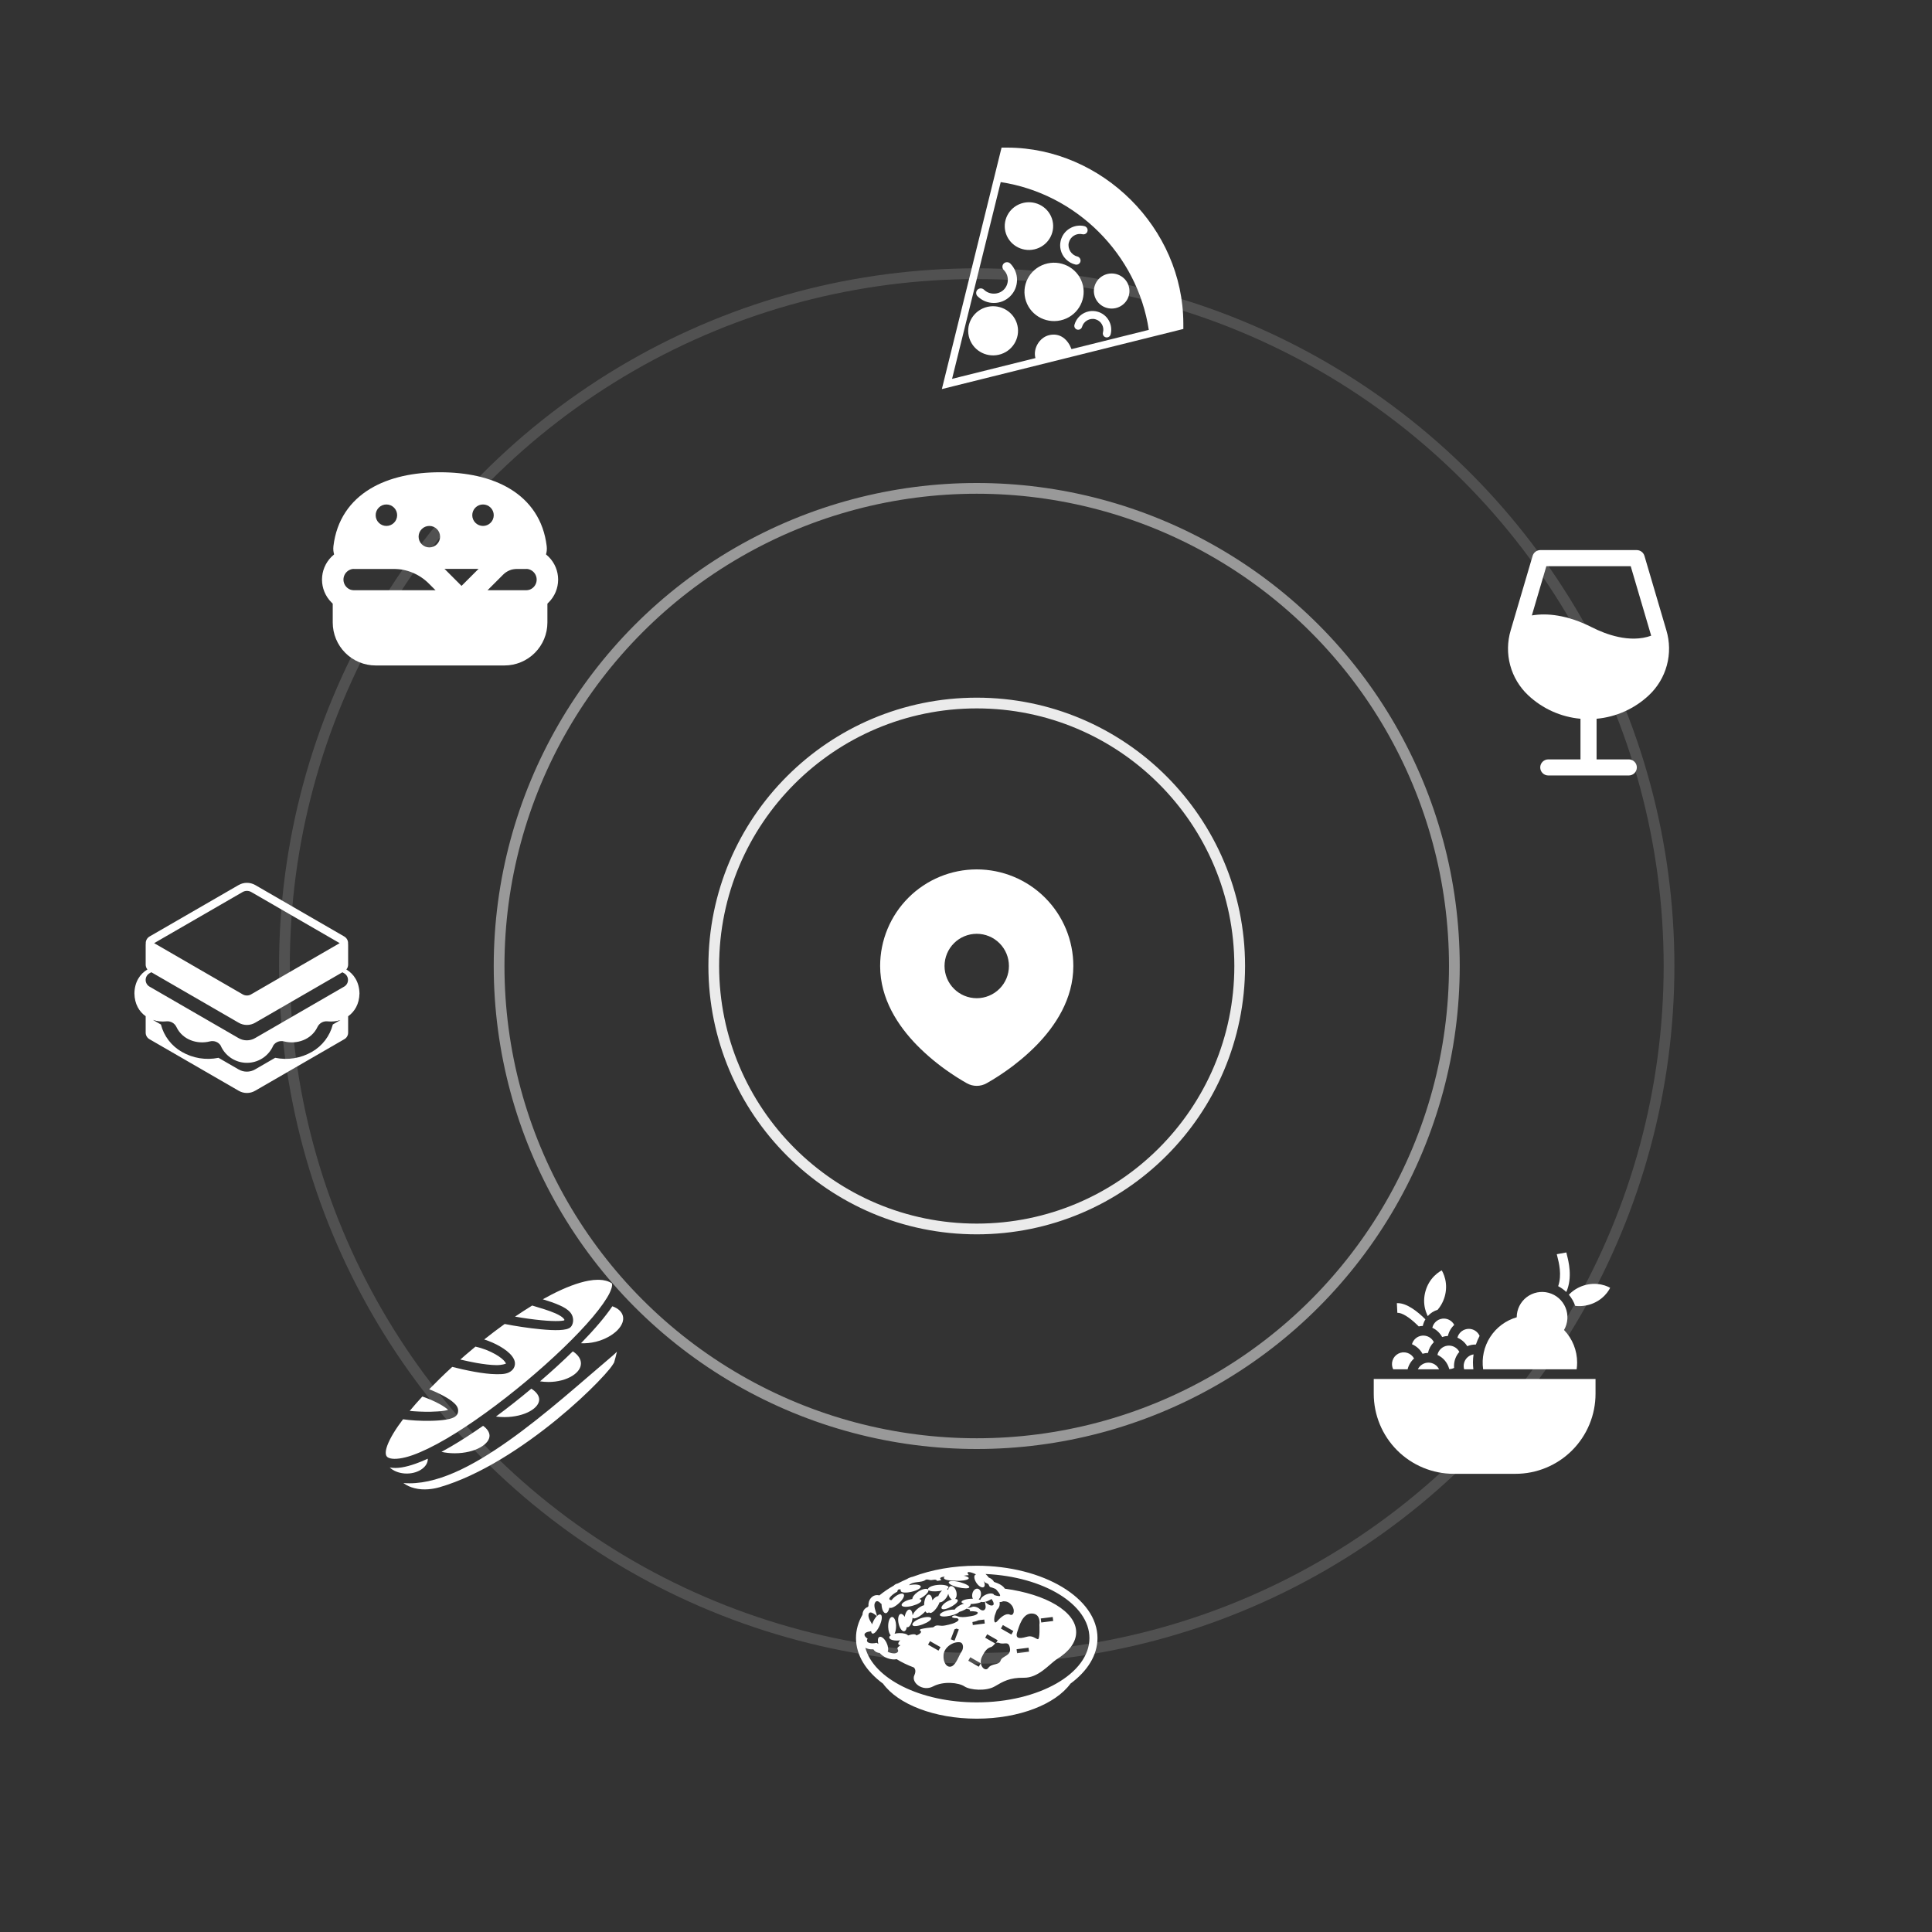 <svg width="180" height="180" viewBox="0 0 180 180" fill="none" xmlns="http://www.w3.org/2000/svg">
<rect x="0" y="0" width="180" height="180" fill="#333333" stroke="none"/>
<circle cx="91" cy="90" r="24.5" stroke="white" stroke-opacity="0.9"/>
<circle cx="91" cy="90" r="64.5" stroke="white" stroke-opacity="0.15"/>
<circle cx="91" cy="90" r="44.5" stroke="white" stroke-opacity="0.5"/>
<path d="M43 56L46.172 52.828C46.703 52.298 47.422 52 48.172 52H49C49.53 52 50.039 52.211 50.414 52.586C50.789 52.961 51 53.47 51 54C51 54.53 50.789 55.039 50.414 55.414C50.039 55.789 49.53 56 49 56H33C32.47 56 31.961 55.789 31.586 55.414C31.211 55.039 31 54.53 31 54C31 53.47 31.211 52.961 31.586 52.586C31.961 52.211 32.47 52 33 52H36.657C38.157 52 39.596 52.596 40.657 53.657L43 56Z" stroke="white" stroke-width="2" stroke-linecap="round" stroke-linejoin="round"/>
<path d="M32 56H50V58C50 58.796 49.684 59.559 49.121 60.121C48.559 60.684 47.796 61 47 61H35C34.204 61 33.441 60.684 32.879 60.121C32.316 59.559 32 58.796 32 58V56Z" fill="white" stroke="white" stroke-width="2" stroke-linecap="round" stroke-linejoin="round"/>
<path fill-rule="evenodd" clip-rule="evenodd" d="M34.467 45.554C36.27 44.457 38.58 44 41 44C43.42 44 45.73 44.457 47.533 45.554C49.377 46.675 50.642 48.44 50.935 50.882C51.082 52.106 50.067 53 49 53H33C31.933 53 30.918 52.106 31.065 50.882C31.358 48.44 32.623 46.675 34.467 45.554ZM36 47C35.735 47 35.48 47.105 35.293 47.293C35.105 47.48 35 47.735 35 48C35 48.265 35.105 48.52 35.293 48.707C35.48 48.895 35.735 49 36 49C36.265 49 36.521 48.895 36.708 48.707C36.896 48.52 37.001 48.265 37.001 48C37.001 47.735 36.896 47.48 36.708 47.293C36.521 47.105 36.265 47 36 47ZM44 48C44 47.735 44.105 47.48 44.293 47.293C44.48 47.105 44.735 47 45 47C45.265 47 45.521 47.105 45.708 47.293C45.896 47.48 46.001 47.735 46.001 48C46.001 48.265 45.896 48.52 45.708 48.707C45.521 48.895 45.266 49 45.001 49C44.736 49 44.48 48.895 44.293 48.707C44.105 48.52 44 48.265 44 48ZM40 49C39.735 49 39.48 49.105 39.293 49.293C39.105 49.48 39 49.735 39 50C39 50.265 39.105 50.52 39.293 50.707C39.48 50.895 39.735 51 40 51H40.001C40.266 51 40.521 50.895 40.708 50.707C40.896 50.52 41.001 50.265 41.001 50C41.001 49.735 40.896 49.48 40.708 49.293C40.521 49.105 40.266 49 40.001 49H40Z" fill="white"/>
<path d="M32.075 87.252L23.773 82.453C23.293 82.183 22.707 82.183 22.227 82.46L13.932 87.252C13.81 87.323 13.712 87.429 13.65 87.556C13.588 87.683 13.565 87.825 13.585 87.965H13.572V89.87C13.572 90.031 13.627 90.192 13.735 90.322C13.044 90.736 12.54 91.48 12.523 92.555C12.538 93.542 12.966 94.25 13.572 94.68V96.207C13.572 96.448 13.693 96.688 13.932 96.823L22.235 101.622C22.707 101.9 23.3 101.9 23.773 101.622L32.075 96.823C32.315 96.688 32.435 96.448 32.435 96.207V94.683C33.042 94.254 33.473 93.544 33.492 92.555C33.468 91.483 32.962 90.739 32.27 90.325C32.377 90.197 32.435 90.036 32.435 89.87V87.965H32.424C32.443 87.825 32.42 87.683 32.358 87.556C32.296 87.429 32.197 87.323 32.075 87.252ZM14.361 87.871L22.603 83.109C22.85 82.966 23.151 82.965 23.401 83.104L31.647 87.871L23.397 92.641L23.393 92.644C23.154 92.783 22.853 92.783 22.614 92.644L14.361 87.871ZM14.098 90.58L22.235 95.285C22.707 95.562 23.3 95.562 23.773 95.285L31.902 90.585L32.068 90.68C32.54 90.957 32.54 91.64 32.068 91.918L23.765 96.718C23.293 96.995 22.7 96.995 22.227 96.718L13.925 91.918C13.817 91.854 13.727 91.764 13.665 91.655C13.603 91.547 13.57 91.424 13.57 91.299C13.57 91.174 13.603 91.051 13.665 90.942C13.727 90.834 13.817 90.743 13.925 90.68L14.098 90.58ZM14.248 95.022C14.648 95.156 15.073 95.203 15.492 95.157C15.89 95.112 16.265 95.323 16.438 95.683C17 96.875 18.372 97.325 19.55 97.025C19.94 96.927 20.345 97.078 20.555 97.407C20.747 97.855 21.059 98.242 21.455 98.525C21.852 98.808 22.319 98.977 22.805 99.013H22.812C22.872 99.02 22.933 99.02 23 99.02H23.015C23.075 99.02 23.135 99.02 23.203 99.013H23.21C23.696 98.977 24.163 98.808 24.56 98.525C24.956 98.242 25.268 97.855 25.46 97.407C25.67 97.078 26.075 96.927 26.465 97.025C27.635 97.325 29.015 96.875 29.578 95.683C29.75 95.323 30.125 95.112 30.523 95.157C30.924 95.2 31.331 95.16 31.716 95.037L31.008 95.448C30.871 95.982 30.628 96.483 30.293 96.922C29.959 97.36 29.539 97.727 29.06 98C28.025 98.597 26.808 98.793 25.638 98.552L23.765 99.635C23.293 99.912 22.7 99.912 22.227 99.635L20.356 98.553C19.188 98.793 17.973 98.596 16.94 98C16.461 97.728 16.042 97.362 15.708 96.924C15.373 96.487 15.13 95.986 14.993 95.453L14.248 95.022Z" fill="white"/>
<path d="M55.7 119.234C55.428 119.234 55.133 119.264 54.814 119.324C53.834 119.505 52.653 119.959 51.383 120.614C51.116 120.751 50.844 120.897 50.572 121.051C51.106 121.215 51.645 121.392 52.105 121.597C52.517 121.777 52.873 121.978 53.131 122.273C53.389 122.573 53.492 123.056 53.295 123.459C53.164 123.727 52.948 123.787 52.761 123.839C52.569 123.886 52.358 123.909 52.119 123.919C51.636 123.942 51.027 123.909 50.361 123.844C49.273 123.741 48.036 123.553 47.019 123.352C46.381 123.811 45.744 124.294 45.111 124.795C45.641 124.964 46.138 125.184 46.569 125.433C47.056 125.714 47.455 126.019 47.717 126.366C47.848 126.544 47.952 126.736 47.975 126.966C47.998 127.2 47.909 127.462 47.736 127.636C47.356 128.025 46.827 128.039 46.222 128.03C45.622 128.025 44.923 127.931 44.23 127.809C43.456 127.669 42.716 127.5 42.134 127.35C41.37 128.048 40.653 128.752 39.987 129.436C40.438 129.609 40.925 129.834 41.361 130.073C41.736 130.28 42.069 130.491 42.317 130.73C42.444 130.847 42.552 130.969 42.627 131.137C42.702 131.306 42.72 131.559 42.608 131.756V131.761C42.481 131.972 42.303 132.052 42.13 132.117C41.961 132.183 41.769 132.23 41.553 132.262C41.122 132.333 40.606 132.366 40.062 132.375C39.146 132.389 38.196 132.333 37.551 132.23C37.395 132.436 37.248 132.633 37.112 132.83C36.455 133.772 36.052 134.592 35.961 135.112C35.916 135.375 35.946 135.539 35.999 135.637C36.053 135.736 36.136 135.811 36.362 135.872C36.792 135.98 37.525 135.895 38.43 135.577C39.334 135.258 40.409 134.733 41.572 134.053C43.897 132.694 46.569 130.739 49.03 128.681C51.491 126.623 53.741 124.462 55.227 122.7C55.967 121.819 56.52 121.038 56.802 120.453C56.942 120.16 57.013 119.918 57.027 119.764C57.036 119.633 57.022 119.591 56.994 119.559C56.689 119.359 56.295 119.248 55.817 119.235H55.7V119.234ZM49.583 121.633C49.058 121.955 48.523 122.302 47.984 122.667C48.786 122.808 49.663 122.93 50.445 123.005C51.087 123.066 51.669 123.094 52.081 123.075C52.288 123.066 52.452 123.047 52.541 123.023C52.569 123.014 52.564 123.014 52.573 123.009C52.597 122.939 52.578 122.92 52.494 122.827C52.386 122.7 52.119 122.527 51.763 122.367C51.172 122.105 50.352 121.866 49.583 121.633ZM57.05 121.702C56.731 122.175 56.333 122.695 55.869 123.244C55.362 123.844 54.777 124.481 54.13 125.147C54.556 125.166 55.025 125.128 55.503 125.011C56.356 124.8 57.073 124.387 57.523 123.933C57.969 123.473 58.133 123.009 58.034 122.611C57.941 122.227 57.608 121.898 57.05 121.702ZM44.295 125.461C43.967 125.733 43.644 126.005 43.325 126.281C43.18 126.408 43.034 126.534 42.889 126.666C43.348 126.773 43.864 126.886 44.38 126.98C45.045 127.097 45.711 127.181 46.236 127.186C46.756 127.195 47.117 127.059 47.136 127.045C47.131 127.027 47.112 126.966 47.042 126.872C46.902 126.68 46.573 126.408 46.147 126.169C45.627 125.869 44.956 125.606 44.295 125.461ZM53.37 125.902C52.438 126.816 51.402 127.762 50.314 128.695C50.562 128.733 50.825 128.756 51.097 128.756C51.978 128.756 52.77 128.527 53.314 128.189C53.858 127.852 54.125 127.439 54.125 127.027C54.125 126.628 53.877 126.234 53.37 125.902ZM57.477 125.934C57.359 126.052 57.237 126.173 57.102 126.286C54.27 128.681 50.848 131.78 47.403 134.217C44.009 136.622 40.592 138.422 37.582 138.173C37.909 138.412 38.255 138.558 38.602 138.647C39.49 138.881 40.409 138.717 40.934 138.567C44.722 137.475 48.753 134.798 51.861 132.258C53.413 130.987 54.734 129.755 55.681 128.775C56.155 128.287 56.534 127.866 56.802 127.537C57.069 127.214 57.219 126.919 57.209 126.961C57.317 126.595 57.406 126.253 57.477 125.934ZM49.503 129.38C48.43 130.28 47.319 131.156 46.208 131.977C46.461 132.009 46.723 132.028 46.995 132.028C47.942 132.028 48.795 131.808 49.377 131.48C49.958 131.152 50.234 130.758 50.234 130.392C50.234 130.055 50 129.694 49.503 129.38ZM39.35 130.111C38.925 130.57 38.531 131.016 38.172 131.452C38.711 131.503 39.407 131.536 40.053 131.531C40.569 131.522 41.056 131.489 41.417 131.433C41.558 131.409 41.661 131.377 41.745 131.353C41.741 131.344 41.745 131.348 41.741 131.344C41.586 131.194 41.295 130.997 40.953 130.809C40.452 130.533 39.833 130.27 39.35 130.111ZM45.008 132.839C43.977 133.561 42.964 134.217 41.998 134.78C41.703 134.953 41.417 135.112 41.131 135.267C41.511 135.352 41.933 135.398 42.369 135.398C43.316 135.398 44.169 135.178 44.75 134.85C45.331 134.522 45.608 134.128 45.608 133.762C45.608 133.458 45.411 133.13 45.008 132.839ZM39.856 135.905C39.456 136.087 39.073 136.247 38.709 136.373C37.797 136.692 36.997 136.852 36.312 136.72C36.358 136.767 36.41 136.809 36.466 136.852C36.815 137.114 37.325 137.287 37.897 137.287C38.47 137.287 38.98 137.114 39.329 136.852C39.677 136.594 39.856 136.275 39.856 135.937V135.905Z" fill="white"/>
<path d="M110.248 30.104C110.218 21.269 102.713 13.78 93.859 13.752L93.314 13.75L93.182 14.28L88.027 35.13L87.75 36.25L88.869 35.971L109.721 30.781L110.25 30.649L110.248 30.104ZM99.829 32.527C99.511 31.675 98.795 30.959 97.718 31.232C96.829 31.457 96.23 32.492 96.469 33.363L88.702 35.297L93.234 16.966C100.288 18.036 105.958 23.706 107.031 30.734L99.829 32.527Z" fill="white"/>
<path d="M92.597 28.226C92.88 28.227 93.161 28.172 93.423 28.064C93.685 27.955 93.923 27.796 94.123 27.596C94.324 27.396 94.483 27.159 94.591 26.897C94.699 26.636 94.755 26.355 94.754 26.072C94.755 25.789 94.7 25.509 94.591 25.248C94.483 24.986 94.324 24.749 94.123 24.55C93.962 24.389 93.678 24.388 93.517 24.55C93.477 24.589 93.445 24.637 93.424 24.688C93.403 24.74 93.391 24.796 93.392 24.852C93.392 24.908 93.403 24.964 93.424 25.016C93.446 25.068 93.477 25.115 93.517 25.154C93.762 25.399 93.897 25.726 93.897 26.073C93.897 26.419 93.763 26.746 93.518 26.99C93.026 27.48 92.167 27.48 91.677 26.991C91.596 26.912 91.487 26.869 91.374 26.869C91.261 26.869 91.152 26.912 91.071 26.991C90.991 27.071 90.946 27.18 90.946 27.293C90.946 27.406 90.991 27.515 91.071 27.595C91.271 27.796 91.509 27.955 91.771 28.064C92.032 28.172 92.313 28.227 92.597 28.226ZM98.82 22.443C98.757 22.709 98.755 22.987 98.816 23.254C98.892 23.593 99.062 23.903 99.307 24.15C99.551 24.397 99.86 24.57 100.198 24.649C100.299 24.672 100.404 24.654 100.491 24.6C100.578 24.546 100.641 24.459 100.664 24.359C100.684 24.259 100.665 24.156 100.611 24.069C100.557 23.983 100.472 23.921 100.374 23.895C99.822 23.767 99.445 23.174 99.576 22.618C99.608 22.482 99.666 22.353 99.748 22.239C99.829 22.126 99.932 22.029 100.051 21.955C100.17 21.881 100.302 21.832 100.44 21.809C100.578 21.786 100.719 21.791 100.855 21.823C100.956 21.846 101.061 21.829 101.148 21.774C101.236 21.719 101.298 21.633 101.32 21.532C101.334 21.476 101.334 21.418 101.322 21.361C101.306 21.29 101.27 21.225 101.219 21.173C101.167 21.121 101.102 21.084 101.031 21.068C100.796 21.012 100.551 21.004 100.313 21.044C100.074 21.084 99.845 21.171 99.641 21.3C99.435 21.426 99.256 21.593 99.115 21.789C98.975 21.985 98.874 22.208 98.82 22.443ZM102.241 29.035C101.991 28.967 101.728 28.956 101.473 29.003C101.15 29.064 100.85 29.214 100.608 29.436C100.366 29.659 100.191 29.944 100.103 30.261C100.091 30.308 100.088 30.356 100.094 30.404C100.1 30.452 100.116 30.498 100.14 30.539C100.164 30.581 100.196 30.617 100.234 30.647C100.273 30.676 100.316 30.697 100.363 30.71C100.457 30.733 100.556 30.718 100.639 30.67C100.723 30.622 100.785 30.544 100.813 30.451C100.953 29.935 101.527 29.601 102.049 29.743C102.177 29.777 102.297 29.836 102.402 29.917C102.507 29.997 102.595 30.098 102.661 30.213C102.795 30.447 102.831 30.718 102.76 30.977C102.744 31.037 102.743 31.1 102.758 31.16C102.773 31.22 102.803 31.276 102.845 31.321C102.887 31.367 102.94 31.401 102.999 31.42C103.058 31.44 103.121 31.444 103.182 31.432C103.25 31.419 103.313 31.388 103.364 31.341C103.415 31.294 103.452 31.234 103.471 31.167C103.531 30.947 103.547 30.716 103.517 30.49C103.488 30.263 103.413 30.045 103.299 29.847C103.185 29.648 103.032 29.475 102.851 29.335C102.669 29.196 102.462 29.094 102.241 29.035ZM100.819 26.331C100.332 24.907 98.771 24.14 97.327 24.617C95.883 25.096 95.106 26.638 95.591 28.06C96.076 29.486 97.638 30.251 99.083 29.773C100.524 29.296 101.302 27.754 100.819 26.331ZM102 27.635C102.291 28.489 103.23 28.95 104.1 28.663C104.966 28.375 105.432 27.45 105.143 26.594C104.851 25.739 103.911 25.279 103.045 25.564C102.177 25.852 101.71 26.778 102 27.635ZM93.726 21.773C94.124 22.939 95.402 23.565 96.583 23.173C97.762 22.783 98.398 21.521 98.003 20.357C97.604 19.194 96.327 18.568 95.146 18.958C93.968 19.348 93.331 20.61 93.726 21.773ZM94.728 30.093C94.317 28.895 93.001 28.249 91.785 28.649C90.573 29.053 89.918 30.351 90.324 31.548C90.732 32.751 92.047 33.394 93.266 32.992C94.48 32.589 95.135 31.291 94.728 30.093Z" fill="white"/>
<path d="M155.25 58.719L153.209 51.788C153.163 51.633 153.068 51.496 152.939 51.4C152.809 51.303 152.652 51.25 152.49 51.25H143.51C143.348 51.25 143.191 51.303 143.061 51.4C142.932 51.496 142.837 51.633 142.791 51.788L140.75 58.719C140.43 59.781 140.413 60.912 140.702 61.983C140.991 63.055 141.573 64.024 142.383 64.782C143.717 66.032 145.43 66.801 147.25 66.965V70.75H144.25C144.051 70.75 143.86 70.829 143.72 70.97C143.579 71.11 143.5 71.301 143.5 71.5C143.5 71.699 143.579 71.89 143.72 72.03C143.86 72.171 144.051 72.25 144.25 72.25H151.75C151.949 72.25 152.14 72.171 152.28 72.03C152.421 71.89 152.5 71.699 152.5 71.5C152.5 71.301 152.421 71.11 152.28 70.97C152.14 70.829 151.949 70.75 151.75 70.75H148.75V66.965C150.57 66.801 152.283 66.032 153.617 64.782C154.427 64.024 155.009 63.055 155.298 61.983C155.586 60.912 155.57 59.781 155.25 58.719ZM144.071 52.75H151.929L153.812 59.143C153.821 59.171 153.828 59.199 153.836 59.227C151.828 59.947 149.567 59.077 148.339 58.456C145.978 57.26 144.103 57.108 142.72 57.337L144.071 52.75Z" fill="white"/>
<path d="M134.074 127.573H132.1C132.189 127.387 132.329 127.23 132.504 127.121C132.678 127.011 132.881 126.952 133.087 126.952C133.293 126.952 133.495 127.011 133.67 127.121C133.844 127.23 133.984 127.387 134.074 127.573ZM137.231 126.95C137.232 126.694 137.25 126.439 137.287 126.186C137.134 126.211 136.988 126.268 136.858 126.353C136.729 126.439 136.619 126.551 136.536 126.682C136.454 126.813 136.4 126.961 136.378 127.114C136.357 127.268 136.368 127.424 136.412 127.573H137.269C137.245 127.367 137.233 127.159 137.233 126.95H137.231ZM132.8 122.918C132.067 122.185 131.082 121.41 130.214 121.41H130.142L130.188 122.312C130.605 122.292 131.279 122.701 132.039 123.44C132.086 123.486 132.133 123.533 132.179 123.579C132.304 123.552 132.43 123.537 132.558 123.535C132.604 123.317 132.687 123.108 132.802 122.917L132.8 122.918ZM133.942 122.03C134.063 121.888 134.172 121.735 134.267 121.574C134.41 121.33 134.522 121.07 134.6 120.798C134.678 120.528 134.72 120.249 134.727 119.968C134.733 119.707 134.707 119.446 134.649 119.191C134.623 119.081 134.592 118.971 134.554 118.863C134.524 118.774 134.489 118.687 134.45 118.601C134.422 118.542 134.393 118.483 134.361 118.426C134.35 118.406 134.339 118.39 134.333 118.379L134.323 118.363L134.306 118.371C134.295 118.377 134.277 118.385 134.257 118.396C134.2 118.428 134.143 118.462 134.088 118.499C134.01 118.551 133.934 118.607 133.863 118.668C133.775 118.74 133.69 118.817 133.611 118.898C133.428 119.084 133.269 119.293 133.137 119.518C132.996 119.761 132.886 120.02 132.811 120.291C132.733 120.562 132.69 120.842 132.683 121.124C132.678 121.386 132.704 121.646 132.761 121.901C132.808 122.103 132.874 122.3 132.96 122.489C132.982 122.539 133.003 122.581 133.023 122.617C133.269 122.339 133.589 122.136 133.944 122.03L133.942 122.03ZM149.993 119.972C149.982 119.966 149.965 119.956 149.945 119.945C149.887 119.914 149.828 119.886 149.768 119.861C149.693 119.829 149.604 119.794 149.503 119.762C149.395 119.728 149.285 119.699 149.173 119.676C148.917 119.624 148.655 119.604 148.394 119.617C148.114 119.63 147.836 119.679 147.568 119.763C147.299 119.846 147.042 119.963 146.803 120.111C146.581 120.248 146.376 120.412 146.194 120.599L146.168 120.626C146.428 120.933 146.628 121.286 146.76 121.666C146.936 121.687 147.113 121.693 147.29 121.685C147.57 121.672 147.848 121.623 148.117 121.54C148.386 121.459 148.643 121.343 148.882 121.195C149.105 121.058 149.309 120.894 149.492 120.707C149.571 120.625 149.646 120.539 149.717 120.449C149.782 120.365 149.837 120.288 149.88 120.218C149.923 120.148 149.957 120.09 149.978 120.048C149.989 120.028 149.997 120.01 150.002 119.999L150.011 119.981L149.993 119.972ZM145.978 116.876C145.958 116.796 145.938 116.721 145.932 116.688L145.042 116.851C145.054 116.916 145.074 116.994 145.102 117.101C145.234 117.612 145.538 118.789 145.171 119.83C145.449 119.975 145.704 120.158 145.929 120.374C146.529 119.018 146.141 117.513 145.976 116.876L145.978 116.876ZM135.446 137.312H141.194C142.173 137.313 143.143 137.12 144.048 136.745C144.953 136.37 145.775 135.821 146.468 135.128C147.16 134.435 147.709 133.613 148.084 132.708C148.459 131.803 148.652 130.834 148.652 129.854V128.476H127.989V129.855C127.989 131.832 128.775 133.729 130.173 135.128C131.572 136.526 133.468 137.312 135.446 137.312ZM146.938 126.95C146.939 125.818 146.502 124.728 145.718 123.911C145.899 123.597 146.005 123.246 146.029 122.884C146.053 122.523 145.993 122.161 145.855 121.826C145.716 121.491 145.502 121.193 145.23 120.954C144.958 120.715 144.634 120.542 144.284 120.448C143.935 120.354 143.568 120.342 143.213 120.412C142.857 120.483 142.523 120.634 142.235 120.854C141.948 121.074 141.715 121.358 141.554 121.682C141.393 122.007 141.31 122.364 141.309 122.727C140.291 123.022 139.413 123.675 138.838 124.566C138.263 125.457 138.03 126.526 138.18 127.576H146.892C146.922 127.369 146.937 127.16 146.938 126.95ZM135.467 127.267C135.467 126.782 135.643 126.314 135.964 125.951C135.859 125.751 135.695 125.589 135.495 125.487C135.295 125.384 135.067 125.345 134.844 125.376C134.621 125.407 134.413 125.505 134.248 125.659C134.083 125.812 133.969 126.012 133.922 126.233C134.193 126.358 134.432 126.542 134.623 126.771C134.813 127 134.95 127.269 135.024 127.558C135.18 127.553 135.334 127.515 135.475 127.445C135.469 127.386 135.467 127.326 135.467 127.267ZM131.745 126.565C131.608 126.313 131.378 126.125 131.104 126.041C130.83 125.957 130.533 125.984 130.279 126.116C130.024 126.248 129.831 126.474 129.742 126.747C129.652 127.019 129.673 127.316 129.799 127.573H131.144C131.239 127.184 131.448 126.834 131.745 126.565H131.745ZM135.488 123.439C135.385 123.24 135.222 123.077 135.023 122.973C134.824 122.869 134.598 122.829 134.375 122.858C134.152 122.887 133.944 122.983 133.778 123.135C133.612 123.286 133.496 123.485 133.447 123.704C133.836 123.887 134.157 124.189 134.362 124.568C134.535 124.509 134.715 124.475 134.898 124.467C134.986 124.073 135.192 123.714 135.488 123.439H135.488ZM136.848 123.806C136.604 123.805 136.368 123.886 136.175 124.035C135.983 124.184 135.845 124.392 135.784 124.628C136.164 124.792 136.483 125.069 136.7 125.421C136.942 125.32 137.203 125.268 137.466 125.268H137.506C137.598 124.99 137.714 124.721 137.851 124.463C137.766 124.268 137.625 124.101 137.447 123.985C137.269 123.868 137.061 123.806 136.848 123.806H136.848ZM133.589 125.043C133.49 124.844 133.334 124.68 133.14 124.571C132.946 124.463 132.723 124.417 132.502 124.438C132.281 124.459 132.071 124.547 131.901 124.69C131.731 124.833 131.609 125.025 131.55 125.239C131.969 125.416 132.315 125.729 132.533 126.127C132.698 126.08 132.869 126.054 133.041 126.05C133.121 125.668 133.312 125.318 133.589 125.043Z" fill="white"/>
<path d="M91 145.875C88.816 145.875 86.778 146.251 85.052 146.898C84.859 146.94 84.66 147.009 84.482 147.127C84.196 147.25 83.914 147.384 83.638 147.528C83.495 147.556 83.365 147.626 83.264 147.73C82.792 147.996 82.344 148.301 81.924 148.642C81.856 148.622 81.787 148.612 81.716 148.611C81.51 148.611 81.318 148.696 81.174 148.849C80.952 149.086 80.897 149.368 80.911 149.639C80.89 149.665 80.871 149.692 80.85 149.718C80.62 149.803 80.414 150 80.362 150.343C80.358 150.372 80.361 150.403 80.359 150.432C79.965 151.118 79.75 151.852 79.75 152.616C79.75 154.224 80.696 155.702 82.27 156.862C83.662 158.774 87.041 160.125 91 160.125C94.959 160.125 98.34 158.773 99.732 156.861C101.305 155.7 102.25 154.223 102.25 152.616C102.25 148.899 97.203 145.875 91 145.875ZM81.104 150.23C81.296 150.23 81.577 150.459 81.688 150.573C81.553 150.708 81.415 150.917 81.31 151.174C81.288 151.228 81.268 151.284 81.25 151.34C81.229 151.279 81.187 151.209 81.117 151.092C81.003 150.904 80.885 150.655 80.919 150.427C80.94 150.283 81.012 150.23 81.104 150.23ZM80.552 152.368C80.496 152.164 80.727 152.063 80.883 152.029C81.055 151.992 81.12 152 81.157 151.958C81.169 152.085 81.211 152.172 81.282 152.195C81.463 152.251 81.768 151.885 81.978 151.403C82.189 150.918 82.218 150.49 82.031 150.42C81.944 150.387 81.826 150.443 81.704 150.559C81.653 150.197 81.28 149.56 81.585 149.235C81.601 149.216 81.621 149.201 81.644 149.19C81.667 149.18 81.692 149.175 81.716 149.175C81.837 149.175 81.967 149.288 82.038 149.368C82.068 149.401 82.099 149.421 82.131 149.435L82.13 149.459C82.147 149.949 82.329 150.325 82.536 150.297C82.683 150.278 82.806 150.069 82.864 149.782C83.024 149.887 83.421 149.681 83.779 149.342C84.144 148.995 84.327 148.64 84.174 148.515C84.021 148.39 83.589 148.547 83.225 148.898C83.161 148.959 83.106 149.022 83.056 149.085C82.469 149.04 83.342 148.398 83.59 148.302C83.624 148.124 83.698 148.073 83.791 148.073C83.835 148.073 83.883 148.085 83.933 148.1C83.908 148.145 83.898 148.188 83.913 148.227C83.979 148.403 84.442 148.421 84.953 148.296C85.465 148.17 85.838 147.959 85.781 147.796C85.723 147.633 85.25 147.569 84.729 147.683C84.713 147.686 84.7 147.691 84.684 147.694C85.052 147.294 85.874 147.483 86.212 147.204C86.252 147.169 86.308 147.158 86.366 147.158C86.437 147.161 86.507 147.172 86.575 147.192C86.642 147.209 86.692 147.216 86.736 147.216C86.833 147.216 86.9 147.186 87.043 147.177C87.056 147.176 87.069 147.176 87.083 147.176C87.171 147.176 87.27 147.198 87.306 147.287C87.476 147.262 87.564 147.263 87.711 147.197C87.39 146.982 87.812 146.906 88.031 146.891C87.959 146.936 87.922 146.987 87.94 147.039C87.989 147.186 88.423 147.273 88.927 147.268C89.07 147.28 89.226 147.285 89.389 147.279C89.918 147.257 90.305 147.151 90.253 147.012C90.222 146.931 90.043 146.855 89.797 146.806C89.949 146.778 90.103 146.76 90.258 146.751H90.262C90.09 146.534 90.135 146.464 90.262 146.464C90.45 146.464 90.814 146.617 90.917 146.678L90.936 146.691C90.752 146.715 90.721 146.976 90.869 147.292C91.027 147.631 91.326 147.894 91.54 147.894C91.755 147.896 91.81 147.646 91.657 147.317C91.645 147.293 91.633 147.27 91.619 147.246C91.722 147.376 91.702 147.423 91.9 147.496C92.211 147.609 92.065 147.695 92.249 147.86C92.415 147.901 92.581 147.964 92.738 148.032C92.818 148.067 93.375 148.706 93.106 148.706C93.093 148.706 93.079 148.706 93.063 148.704C92.913 148.694 92.764 148.651 92.622 148.605C92.616 148.583 92.605 148.563 92.591 148.546C92.577 148.529 92.559 148.515 92.539 148.506C92.36 148.405 91.957 148.472 91.649 148.682C91.467 148.806 91.36 148.947 91.337 149.06C91.286 149.039 91.233 149.023 91.18 149.01C91.272 148.923 91.346 148.795 91.379 148.647C91.446 148.35 91.323 148.07 91.099 148.019C90.878 147.969 90.646 148.184 90.586 148.501C90.553 148.674 90.577 148.835 90.64 148.952C90.575 148.951 90.508 148.952 90.441 148.955C89.918 148.982 89.536 149.139 89.582 149.278C89.602 149.335 89.692 149.378 89.823 149.406C89.69 149.444 89.548 149.497 89.41 149.573C89.184 149.695 89.025 149.839 88.949 149.96C88.759 149.956 88.569 149.974 88.382 150.012C87.876 150.113 87.515 150.338 87.567 150.486C87.619 150.635 88.059 150.641 88.559 150.526C88.96 150.434 89.276 150.3 89.362 150.181C89.552 150.128 89.736 150.054 89.909 149.96C90.265 149.769 90.478 149.564 90.424 149.444C90.482 149.442 90.54 149.439 90.6 149.435C90.999 149.403 91.32 149.329 91.427 149.24C91.51 149.276 91.636 149.27 91.774 149.238C91.753 149.448 91.927 149.745 91.749 149.954C91.727 149.981 91.699 150.003 91.667 150.017C91.636 150.032 91.602 150.04 91.567 150.039C91.453 150.039 91.332 149.968 91.252 149.889C91.142 149.782 90.903 149.684 90.72 149.684C90.672 149.683 90.624 149.693 90.579 149.712C90.363 149.819 90.233 149.75 90.045 149.888C90.123 149.894 90.515 149.933 90.338 150.114C90.352 150.114 90.397 150.112 90.458 150.112C90.692 150.112 91.169 150.135 91.09 150.3C90.986 150.522 90.452 150.573 90.253 150.607C90.081 150.636 89.887 150.663 89.696 150.663C89.531 150.663 89.367 150.643 89.222 150.585C89.116 150.543 89.031 150.509 88.945 150.509C88.878 150.509 88.81 150.53 88.731 150.583C88.598 150.674 88.842 150.754 89.012 150.754C89.147 150.754 89.267 150.78 89.301 150.866C89.365 151.029 88.939 151.196 88.849 151.234C88.78 151.265 88.102 151.471 87.754 151.471C87.597 151.471 87.207 151.369 87.052 151.539C86.99 151.605 86.893 151.625 86.794 151.625C86.712 151.625 86.078 151.703 85.774 151.783C85.666 151.859 85.669 151.916 85.783 151.955C85.819 152.003 85.822 152.05 85.79 152.099C85.716 152.229 85.54 152.303 85.409 152.355L85.368 152.37C85.368 152.366 85.369 152.362 85.368 152.359C85.318 152.224 84.989 152.228 84.6 152.374C84.517 152.238 84.192 152.142 83.781 152.152C83.624 152.156 83.478 152.177 83.347 152.21C83.436 152.033 83.491 151.762 83.485 151.469C83.477 150.993 83.302 150.627 83.093 150.652C82.885 150.677 82.731 151.098 82.751 151.593C82.766 151.951 82.862 152.239 82.989 152.357C82.907 152.413 82.855 152.475 82.849 152.542C82.831 152.742 83.209 152.875 83.694 152.843C83.754 152.838 83.812 152.832 83.869 152.825C83.733 152.962 83.665 153.094 83.698 153.181C83.722 153.245 83.795 153.275 83.9 153.275C83.828 153.336 83.754 153.395 83.679 153.451C83.466 153.605 83.84 153.768 83.592 153.957C83.508 154.021 83.399 154.042 83.291 154.042C83.224 154.042 83.158 154.034 83.098 154.023C82.96 153.998 82.828 153.951 82.705 153.885C82.789 153.701 82.751 153.364 82.59 153.038C82.393 152.64 82.081 152.404 81.904 152.527C81.776 152.615 81.758 152.873 81.835 153.163C81.781 153.13 81.729 153.094 81.68 153.055C81.55 153.087 81.418 153.104 81.284 153.105C81.248 153.105 81.211 153.103 81.175 153.1C81.032 153.089 80.785 153.042 80.773 152.857C80.76 152.623 80.956 152.772 80.71 152.576C80.637 152.524 80.582 152.452 80.552 152.368ZM90.634 151.401L90.599 151.122C90.774 151.092 90.973 151.045 91.154 150.958L91.704 150.889L91.75 151.262L90.634 151.401ZM91.375 154.96L91.189 155.285L90.213 154.727L90.398 154.402L91.375 154.96ZM91.479 154.377C91.77 153.77 92.002 153.545 92.32 153.452C92.505 153.398 92.594 153.224 92.725 153.12L91.787 152.585L91.974 152.259L92.95 152.817L92.803 153.073C92.884 153.036 92.982 153.026 93.124 153.08C93.58 153.252 93.978 152.824 94.096 153.564C94.213 154.303 93.364 154.259 93.223 154.713C93.083 155.165 92.385 154.953 92.081 155.391C91.777 155.829 91.121 155.124 91.479 154.377ZM91.793 149.236C91.972 149.191 92.142 149.118 92.299 149.019C92.325 149.003 92.349 148.986 92.372 148.969C92.501 149.141 92.734 149.534 92.431 149.578C92.415 149.58 92.398 149.581 92.382 149.581C92.159 149.581 91.934 149.388 91.793 149.236ZM93.25 151.727L93.436 151.401L94.412 151.959L94.227 152.284L93.25 151.727ZM94.09 150.431C93.736 150.266 93.275 150.632 92.918 151.034C92.56 151.435 92.603 150.765 92.686 150.499C92.772 150.224 92.838 150.124 92.868 149.987C92.971 149.908 93.051 149.803 93.097 149.678C93.148 149.541 93.151 149.401 93.127 149.268C93.259 149.265 93.371 149.235 93.462 149.187C93.626 149.195 93.959 149.162 94.27 149.577C94.604 150.022 94.445 150.597 94.09 150.431ZM89.416 153.005C89.79 153.051 89.793 153.608 89.575 153.896C89.357 154.183 89.098 155.075 88.663 155.25C88.226 155.425 87.849 154.902 87.908 154.183C87.969 153.465 88.797 152.929 89.416 153.005ZM88.581 152.729L88.935 151.799C89.004 151.776 89.057 151.758 89.076 151.75L89.091 151.744C89.101 151.739 89.109 151.735 89.119 151.73L89.332 151.812L88.931 152.863L88.581 152.729ZM87.625 153.46L87.439 153.786L86.463 153.228L86.648 152.902L87.625 153.46ZM91 158.607C85.748 158.607 81.389 156.395 80.624 153.518C80.757 153.592 80.922 153.646 81.132 153.662C81.212 153.667 81.293 153.669 81.373 153.666C81.426 153.754 81.5 153.831 81.593 153.89L81.621 153.908L81.65 153.922C81.75 153.971 81.854 153.999 81.961 154.008C82.216 154.296 82.591 154.503 82.997 154.577C83.097 154.596 83.197 154.606 83.291 154.606C83.377 154.606 83.458 154.595 83.535 154.579C83.999 154.868 84.538 155.13 85.144 155.356C85.262 155.474 85.365 155.692 85.184 156.088C84.875 156.765 85.96 157.636 86.936 157.119C87.913 156.603 89.327 156.766 89.857 157.119C90.388 157.472 91.888 157.581 92.675 157.119C93.463 156.657 94.062 156.293 95.394 156.312C96.725 156.331 97.726 155.096 98.403 154.622L98.405 154.62C99.571 153.91 100.264 153.028 100.264 152.072C100.264 150.15 97.457 148.529 93.617 148.012C93.506 147.823 93.288 147.656 92.96 147.515C92.846 147.465 92.729 147.42 92.61 147.381C92.508 147.191 92.356 147.068 92.121 146.978C92.085 146.926 92.046 146.876 92.004 146.829C91.946 146.765 91.885 146.704 91.822 146.646C97.228 146.886 101.5 149.471 101.5 152.616C101.5 155.919 96.789 158.607 91 158.607ZM96.677 152.72C96.444 152.643 96.178 152.365 95.736 152.478C95.293 152.591 94.5 152.856 94.776 152.04C94.942 151.548 95.248 150.304 96.134 150.327C97.02 150.351 96.84 151.379 96.84 151.379C96.84 151.379 96.909 152.798 96.677 152.72ZM95.829 153.515L95.875 153.887L94.759 154.026L94.712 153.654L95.829 153.515ZM96.962 150.79L98.079 150.651L98.125 151.023L97.009 151.163L96.962 150.79Z" fill="white"/>
<path d="M89.261 147.885C89.787 148.009 90.252 148.015 90.305 147.893C90.36 147.772 89.977 147.551 89.445 147.408C88.914 147.263 88.44 147.267 88.392 147.409C88.344 147.552 88.736 147.762 89.261 147.885ZM85.772 150.777C85.285 150.946 84.948 151.235 85.006 151.395C85.066 151.557 85.494 151.519 85.972 151.338C86.449 151.156 86.804 150.911 86.751 150.762C86.7 150.615 86.257 150.609 85.772 150.777Z" fill="white"/>
<path d="M84.275 151.971C84.385 151.931 84.457 151.784 84.483 151.588C84.508 151.601 84.536 151.607 84.564 151.605C84.765 151.591 84.967 151.213 85.018 150.767C85.02 150.746 85.02 150.728 85.022 150.708C85.029 150.724 85.04 150.739 85.053 150.75C85.202 150.867 85.61 150.671 85.983 150.347C86.07 150.27 86.147 150.194 86.212 150.119C86.268 150.221 86.34 150.282 86.422 150.277C86.471 150.271 86.518 150.25 86.554 150.216C86.571 150.239 86.593 150.257 86.619 150.268C86.804 150.336 87.14 150.03 87.384 149.612C87.445 149.506 87.497 149.396 87.539 149.281C87.74 149.313 88.04 149.079 88.23 148.758C88.285 148.664 88.323 148.572 88.347 148.487C88.4 148.742 88.531 148.946 88.681 149.023C88.515 149.07 88.356 149.139 88.209 149.229C87.812 149.469 87.615 149.782 87.757 149.891C87.9 150.001 88.327 149.871 88.723 149.636C89.12 149.398 89.335 149.142 89.194 149.027C89.151 148.992 89.078 148.977 88.989 148.976C89.099 148.866 89.156 148.656 89.122 148.413C89.073 148.067 88.853 147.775 88.632 147.771C88.475 147.768 88.365 147.918 88.333 148.134C88.308 148.092 88.269 148.06 88.223 148.044C88.332 147.985 88.391 147.921 88.371 147.859C88.32 147.708 87.846 147.611 87.314 147.669C86.795 147.724 86.423 147.918 86.462 148.08L86.46 148.077C86.315 147.957 85.871 148.056 85.481 148.334C85.17 148.555 84.991 148.818 85.004 148.975C84.939 148.986 84.873 148.999 84.808 149.015C84.297 149.139 83.942 149.4 84.006 149.57C84.07 149.739 84.522 149.742 85.024 149.604C85.525 149.466 85.894 149.249 85.837 149.092C85.819 149.039 85.75 149 85.65 148.974C85.768 148.917 85.89 148.847 86.01 148.763C86.341 148.531 86.538 148.286 86.501 148.143C86.632 148.264 87.049 148.298 87.51 148.236C87.602 148.223 87.689 148.208 87.77 148.191C87.609 148.329 87.487 148.507 87.417 148.708C87.265 148.707 87.053 148.855 86.868 149.094C86.837 148.788 86.718 148.569 86.554 148.563C86.337 148.555 86.132 148.935 86.101 149.418C86.098 149.463 86.099 149.506 86.099 149.55C85.907 149.597 85.667 149.726 85.446 149.92C85.227 150.114 85.08 150.327 85.026 150.494C85.009 150.182 84.896 149.958 84.73 149.955C84.541 149.951 84.356 150.243 84.289 150.635C84.174 150.443 84.028 150.335 83.899 150.371C83.694 150.43 83.62 150.848 83.729 151.298C83.838 151.748 84.08 152.045 84.275 151.971Z" fill="white"/>
<path d="M91 81C93.387 81 95.676 81.948 97.364 83.636C99.052 85.324 100 87.613 100 90C100 93.074 98.324 95.59 96.558 97.395C95.676 98.287 94.713 99.096 93.682 99.811L93.256 100.101L93.056 100.234L92.679 100.474L92.343 100.679L91.927 100.921C91.645 101.082 91.325 101.167 91 101.167C90.675 101.167 90.355 101.082 90.073 100.921L89.657 100.679L89.137 100.359L88.945 100.234L88.535 99.961C87.423 99.209 86.387 98.349 85.442 97.395C83.676 95.589 82 93.074 82 90C82 87.613 82.948 85.324 84.636 83.636C86.324 81.948 88.613 81 91 81ZM91 87C90.606 87 90.216 87.078 89.852 87.228C89.488 87.379 89.157 87.6 88.879 87.879C88.6 88.157 88.379 88.488 88.228 88.852C88.078 89.216 88 89.606 88 90C88 90.394 88.078 90.784 88.228 91.148C88.379 91.512 88.6 91.843 88.879 92.121C89.157 92.4 89.488 92.621 89.852 92.772C90.216 92.922 90.606 93 91 93C91.796 93 92.559 92.684 93.121 92.121C93.684 91.559 94 90.796 94 90C94 89.204 93.684 88.441 93.121 87.879C92.559 87.316 91.796 87 91 87Z" fill="white"/>
</svg>
